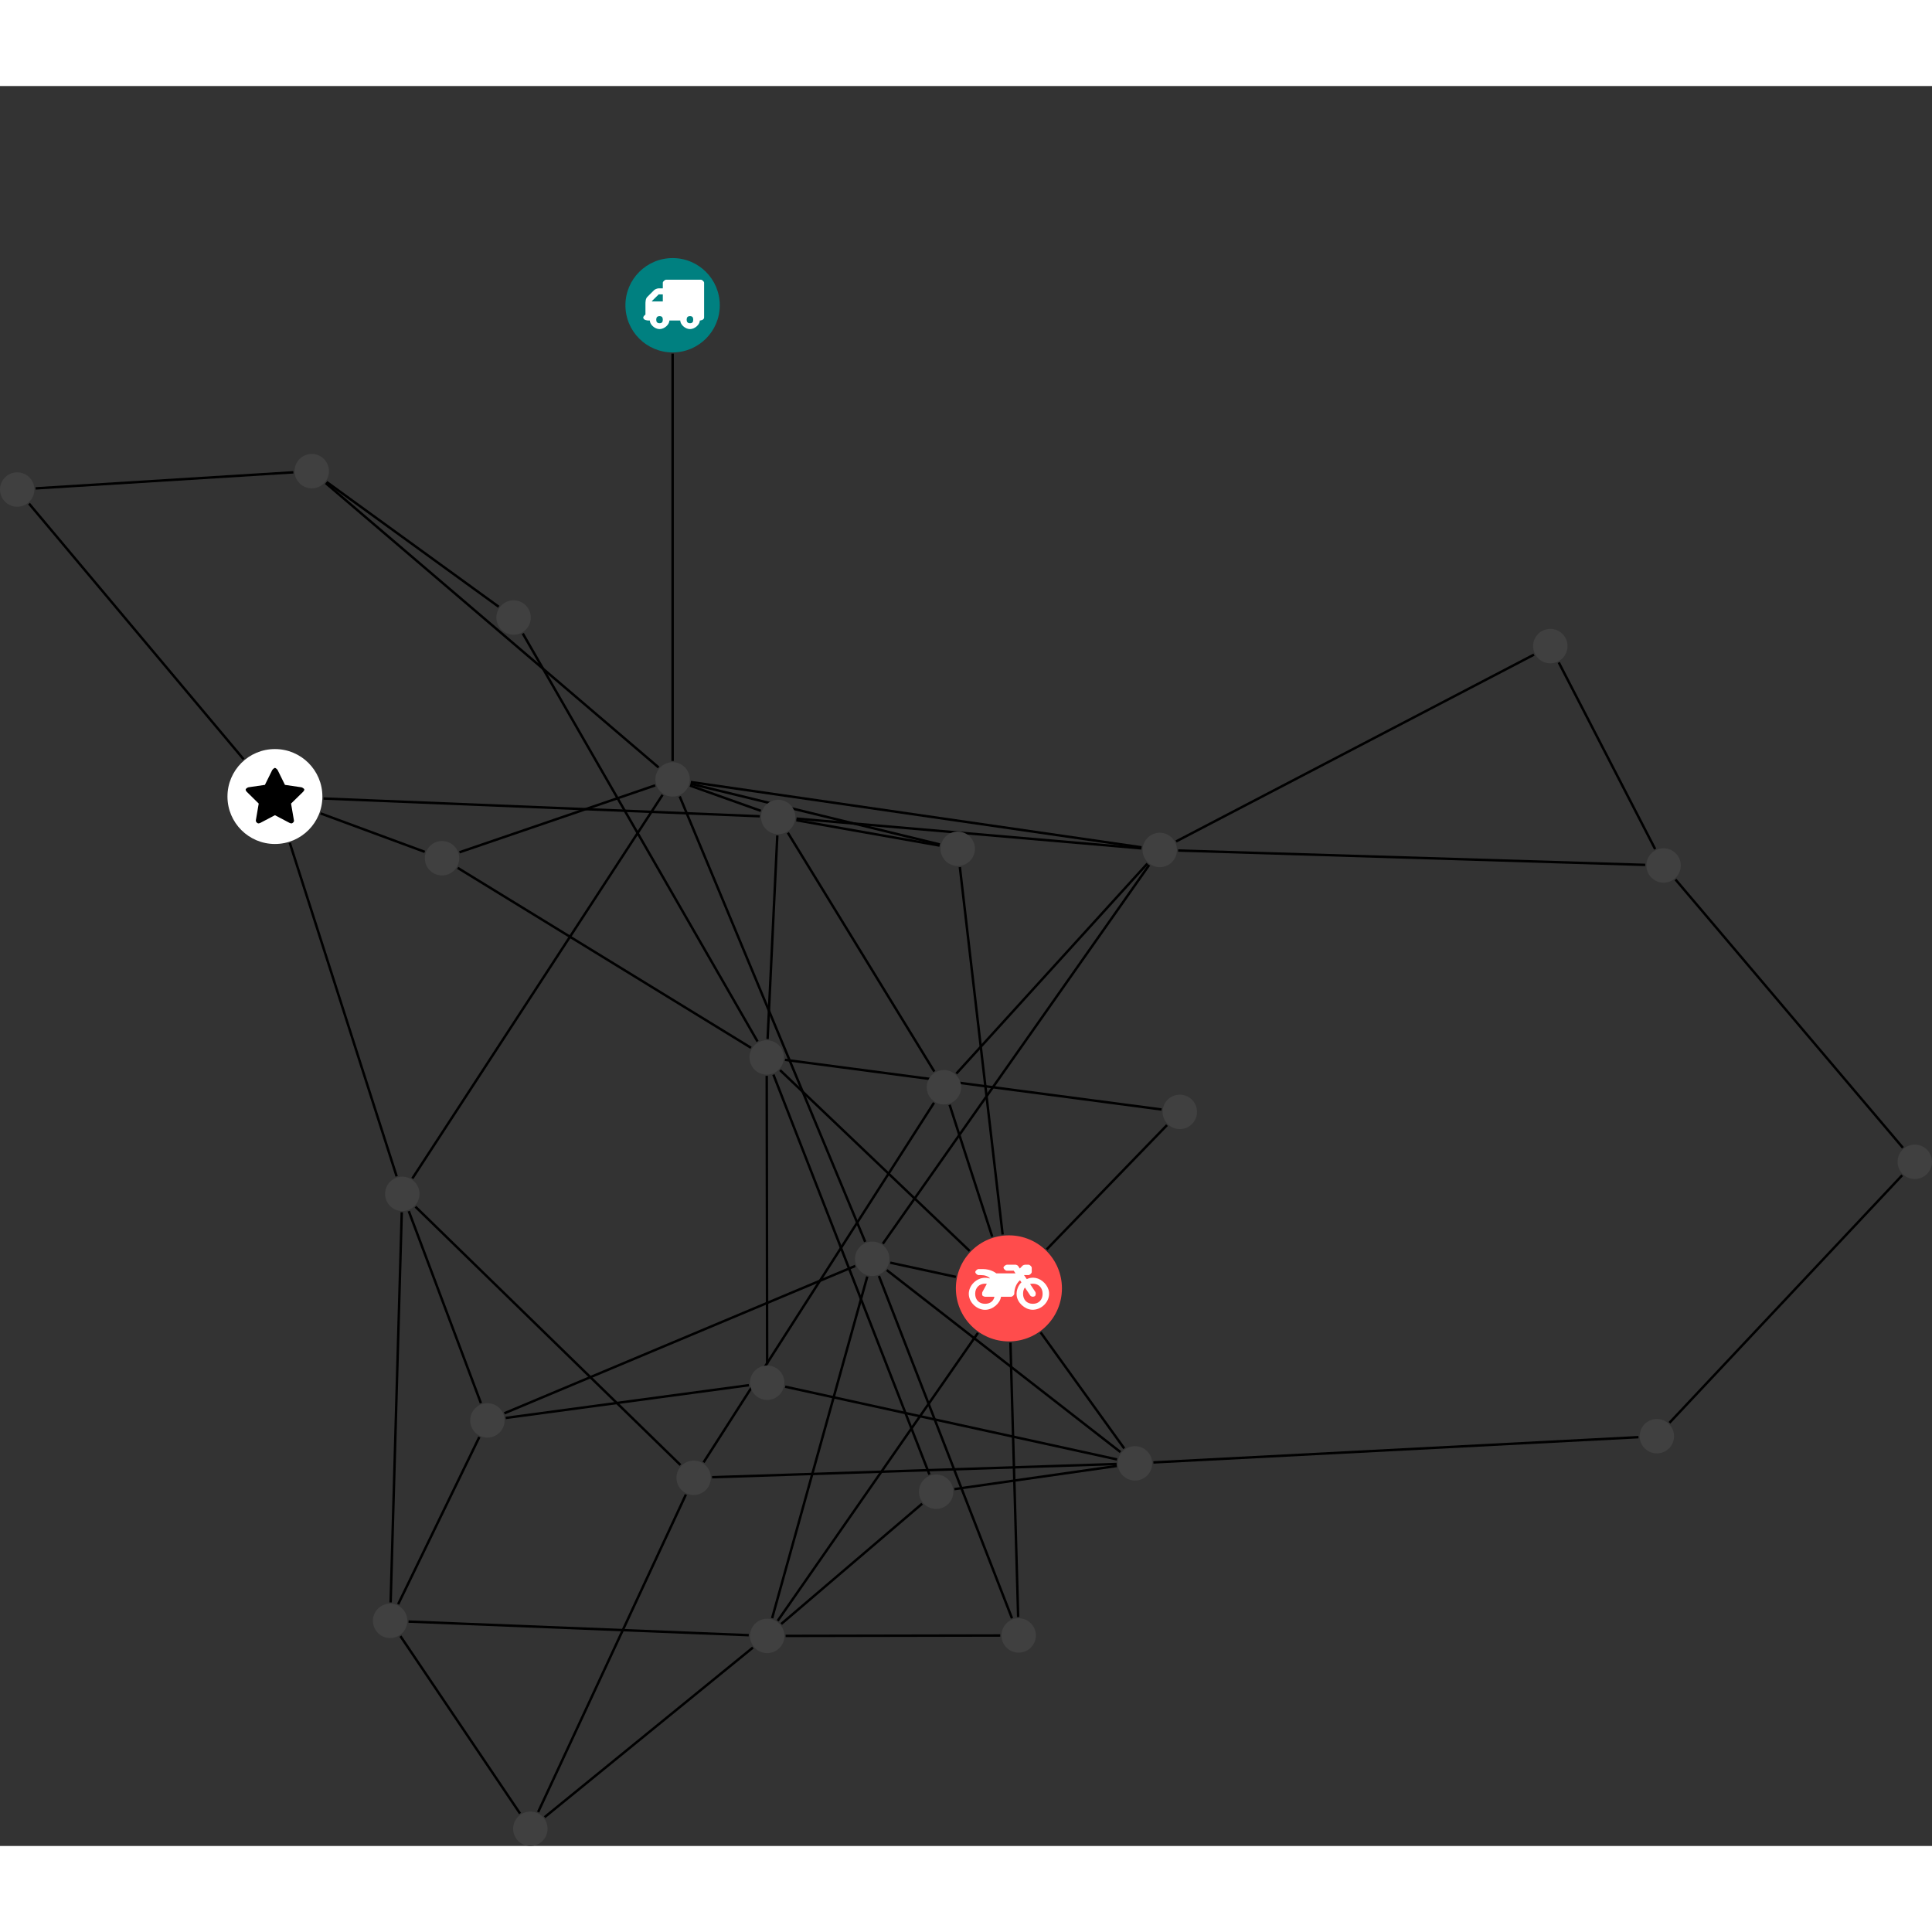 <?xml version="1.0" encoding="UTF-8"?>
<svg xmlns="http://www.w3.org/2000/svg" xmlns:xlink="http://www.w3.org/1999/xlink" width="316.489pt" height="316.489pt" viewBox="0.000 -28.184 316.489 288.304" version="1.1">
<rect x="0.000" y="-28.184" width="316.489" height="288.304" fill="#333333" stroke="none"/>
<defs>
<g>
<symbol overflow="visible" id="glyph0-0">
<path style="stroke:none;" d="M 1.422 -0.75 L 1.422 -7.922 L 3.562 -7.922 L 3.562 -0.891 L 1.422 -0.891 Z M 0.625 0 L 4.531 0 L 4.531 -8.812 L 0.438 -8.812 L 0.438 0 Z M 0.625 0 "/>
</symbol>
<symbol overflow="visible" id="glyph0-1">
<path style="stroke:none;" d="M 3.375 -0.844 C 3.375 -0.453 3.234 -0.266 2.844 -0.266 C 2.469 -0.266 2.297 -0.453 2.297 -0.844 C 2.297 -1.219 2.469 -1.422 2.844 -1.422 C 3.234 -1.422 3.375 -1.219 3.375 -0.844 Z M 1.594 -3.688 L 1.594 -3.859 C 1.594 -3.875 1.578 -3.875 1.594 -3.891 L 2.688 -4.969 C 2.703 -5 2.656 -4.984 2.688 -4.984 L 3.375 -4.984 L 3.375 -3.828 L 1.594 -3.828 Z M 8.359 -0.844 C 8.359 -0.453 8.219 -0.266 7.828 -0.266 C 7.453 -0.266 7.281 -0.453 7.281 -0.844 C 7.281 -1.219 7.453 -1.422 7.828 -1.422 C 8.219 -1.422 8.359 -1.219 8.359 -0.844 Z M 10.141 -6.891 C 10.141 -7.094 9.812 -7.391 9.609 -7.391 L 3.922 -7.391 C 3.719 -7.391 3.375 -7.094 3.375 -6.891 L 3.375 -5.969 L 2.672 -5.969 C 2.469 -5.969 2.078 -5.812 1.938 -5.672 L 0.844 -4.578 C 0.531 -4.266 0.531 -3.734 0.531 -3.328 L 0.531 -1.688 C 0.516 -1.688 0.172 -1.391 0.172 -1.203 C 0.172 -0.781 0.781 -0.703 1.062 -0.703 L 1.25 -0.703 C 1.25 -0.047 2.062 0.703 2.844 0.703 C 3.641 0.703 4.453 -0.047 4.453 -0.703 L 6.234 -0.703 C 6.234 -0.047 7.047 0.703 7.828 0.703 C 8.625 0.703 9.438 -0.047 9.438 -0.703 C 9.547 -0.703 10.141 -0.781 10.141 -1.203 Z M 10.141 -6.891 "/>
</symbol>
<symbol overflow="visible" id="glyph0-2">
<path style="stroke:none;" d="M 12.969 -2.906 C 12.844 -3.984 11.859 -5.016 10.781 -5.219 C 10.234 -5.328 9.703 -5.219 9.328 -5.031 L 8.875 -5.688 L 9.609 -5.688 C 9.812 -5.688 10.141 -5.984 10.141 -6.188 L 10.141 -6.891 C 10.141 -7.094 9.812 -7.391 9.609 -7.391 L 9.047 -7.391 C 8.969 -7.391 8.734 -7.312 8.656 -7.25 L 8.188 -6.766 L 7.891 -7.203 C 7.828 -7.281 7.594 -7.391 7.484 -7.391 L 6.078 -7.391 C 5.906 -7.391 5.547 -7.125 5.516 -6.953 C 5.484 -6.734 5.828 -6.406 6.047 -6.406 L 7.188 -6.406 L 7.484 -5.969 L 4.344 -5.969 C 4.141 -6.125 3.375 -6.672 2.141 -6.672 L 1.422 -6.672 C 1.219 -6.672 0.891 -6.375 0.891 -6.188 C 0.891 -5.984 1.219 -5.688 1.422 -5.688 L 1.781 -5.688 C 2.484 -5.688 2.906 -5.516 3.281 -5.188 L 3.25 -5.141 C 3.078 -5.188 2.797 -5.25 2.5 -5.25 C 1.109 -5.25 -0.172 -4 -0.172 -2.625 C -0.172 -1.25 1.109 0 2.5 0 C 3.75 0 4.953 -1.062 5.109 -2.141 L 6.766 -2.141 C 6.969 -2.141 7.281 -2.438 7.281 -2.625 C 7.281 -3.609 7.688 -4.391 8.219 -4.844 L 8.453 -4.5 C 7.969 -4.062 7.578 -3.203 7.672 -2.359 C 7.781 -1.172 8.969 -0.094 10.141 -0.016 C 11.703 0.094 13.156 -1.344 12.969 -2.906 Z M 2.5 -0.984 C 1.516 -0.984 0.875 -1.641 0.875 -2.625 C 0.875 -3.594 1.516 -4.281 2.5 -4.281 C 2.672 -4.281 2.844 -4.234 2.781 -4.25 L 2.047 -2.891 C 2 -2.781 2 -2.469 2.047 -2.359 C 2.125 -2.25 2.375 -2.141 2.5 -2.141 L 4.031 -2.141 C 3.891 -1.453 3.344 -0.984 2.5 -0.984 Z M 10.328 -0.984 C 9.344 -0.984 8.719 -1.641 8.719 -2.625 C 8.719 -3.109 8.859 -3.469 9.031 -3.641 L 9.906 -2.328 C 9.969 -2.219 10.203 -2.141 10.328 -2.141 C 10.391 -2.141 10.594 -2.188 10.641 -2.234 C 10.812 -2.344 10.844 -2.75 10.734 -2.922 L 9.875 -4.219 C 9.859 -4.219 10.094 -4.281 10.328 -4.281 C 11.297 -4.281 11.922 -3.594 11.922 -2.625 C 11.922 -1.641 11.297 -0.984 10.328 -0.984 Z M 10.328 -0.984 "/>
</symbol>
<symbol overflow="visible" id="glyph0-3">
<path style="stroke:none;" d="M 9.438 -5.078 C 9.438 -5.25 9.078 -5.453 8.938 -5.469 L 6.266 -5.859 L 5.078 -8.266 C 5.031 -8.375 4.75 -8.641 4.625 -8.641 C 4.5 -8.641 4.234 -8.375 4.172 -8.266 L 2.984 -5.859 L 0.312 -5.469 C 0.172 -5.453 -0.172 -5.25 -0.172 -5.078 C -0.172 -4.969 -0.062 -4.781 0.016 -4.719 L 1.969 -2.797 L 1.5 -0.062 C 1.5 -0.016 1.5 0.016 1.5 0.047 C 1.5 0.203 1.75 0.453 1.906 0.453 C 1.984 0.453 2.188 0.406 2.25 0.359 L 4.625 -0.891 L 7 0.359 C 7.062 0.406 7.266 0.453 7.344 0.453 C 7.5 0.453 7.75 0.203 7.75 0.047 C 7.75 0.016 7.75 -0.016 7.734 -0.062 L 7.266 -2.797 L 9.234 -4.719 C 9.297 -4.781 9.438 -4.969 9.438 -5.078 Z M 9.438 -5.078 "/>
</symbol>
</g>
<clipPath id="clip1">
  <path d="M 83 221 L 129 221 L 129 260.121 L 83 260.121 Z M 83 221 "/>
</clipPath>
<clipPath id="clip2">
  <path d="M 268 96 L 316.488 96 L 316.488 152 L 268 152 Z M 268 96 "/>
</clipPath>
<clipPath id="clip3">
  <path d="M 267 144 L 316.488 144 L 316.488 197 L 267 197 Z M 267 144 "/>
</clipPath>
<clipPath id="clip4">
  <path d="M 59 220 L 91 220 L 91 260.121 L 59 260.121 Z M 59 220 "/>
</clipPath>
<clipPath id="clip5">
  <path d="M 82 196 L 118 196 L 118 260.121 L 82 260.121 Z M 82 196 "/>
</clipPath>
<clipPath id="clip6">
  <path d="M 310 145 L 316.488 145 L 316.488 151 L 310 151 Z M 310 145 "/>
</clipPath>
<clipPath id="clip7">
  <path d="M 84 254 L 90 254 L 90 260.121 L 84 260.121 Z M 84 254 "/>
</clipPath>
</defs>
<g id="surface1">
<path style="fill:none;stroke-width:0.399;stroke-linecap:butt;stroke-linejoin:miter;stroke:rgb(0%,0%,0%);stroke-opacity:1;stroke-miterlimit:10;" d="M 0.001 -7.927 L 0.001 -74.654 " transform="matrix(1,0,0,-1,110.183,7.729)"/>
<path style="fill:none;stroke-width:0.399;stroke-linecap:butt;stroke-linejoin:miter;stroke:rgb(0%,0%,0%);stroke-opacity:1;stroke-miterlimit:10;" d="M 145.165 -58.517 L 160.954 -89.091 " transform="matrix(1,0,0,-1,110.183,7.729)"/>
<path style="fill:none;stroke-width:0.399;stroke-linecap:butt;stroke-linejoin:miter;stroke:rgb(0%,0%,0%);stroke-opacity:1;stroke-miterlimit:10;" d="M 141.106 -57.232 L 82.477 -87.834 " transform="matrix(1,0,0,-1,110.183,7.729)"/>
<path style="fill:none;stroke-width:0.399;stroke-linecap:butt;stroke-linejoin:miter;stroke:rgb(0%,0%,0%);stroke-opacity:1;stroke-miterlimit:10;" d="M 12.501 -176.908 L -27.347 -182.275 " transform="matrix(1,0,0,-1,110.183,7.729)"/>
<path style="fill:none;stroke-width:0.399;stroke-linecap:butt;stroke-linejoin:miter;stroke:rgb(0%,0%,0%);stroke-opacity:1;stroke-miterlimit:10;" d="M 15.485 -173.49 L 15.419 -126.232 " transform="matrix(1,0,0,-1,110.183,7.729)"/>
<path style="fill:none;stroke-width:0.399;stroke-linecap:butt;stroke-linejoin:miter;stroke:rgb(0%,0%,0%);stroke-opacity:1;stroke-miterlimit:10;" d="M 18.438 -177.154 L 72.797 -189.068 " transform="matrix(1,0,0,-1,110.183,7.729)"/>
<path style="fill:none;stroke-width:0.399;stroke-linecap:butt;stroke-linejoin:miter;stroke:rgb(0%,0%,0%);stroke-opacity:1;stroke-miterlimit:10;" d="M 46.403 -159.169 L 35.653 -156.841 " transform="matrix(1,0,0,-1,110.183,7.729)"/>
<path style="fill:none;stroke-width:0.399;stroke-linecap:butt;stroke-linejoin:miter;stroke:rgb(0%,0%,0%);stroke-opacity:1;stroke-miterlimit:10;" d="M 54.063 -152.224 L 47.055 -92.037 " transform="matrix(1,0,0,-1,110.183,7.729)"/>
<path style="fill:none;stroke-width:0.399;stroke-linecap:butt;stroke-linejoin:miter;stroke:rgb(0%,0%,0%);stroke-opacity:1;stroke-miterlimit:10;" d="M 50.016 -168.345 L 17.215 -215.505 " transform="matrix(1,0,0,-1,110.183,7.729)"/>
<path style="fill:none;stroke-width:0.399;stroke-linecap:butt;stroke-linejoin:miter;stroke:rgb(0%,0%,0%);stroke-opacity:1;stroke-miterlimit:10;" d="M 55.34 -169.935 L 56.606 -214.888 " transform="matrix(1,0,0,-1,110.183,7.729)"/>
<path style="fill:none;stroke-width:0.399;stroke-linecap:butt;stroke-linejoin:miter;stroke:rgb(0%,0%,0%);stroke-opacity:1;stroke-miterlimit:10;" d="M 48.661 -154.919 L 17.598 -125.298 " transform="matrix(1,0,0,-1,110.183,7.729)"/>
<path style="fill:none;stroke-width:0.399;stroke-linecap:butt;stroke-linejoin:miter;stroke:rgb(0%,0%,0%);stroke-opacity:1;stroke-miterlimit:10;" d="M 60.286 -168.259 L 73.981 -187.267 " transform="matrix(1,0,0,-1,110.183,7.729)"/>
<path style="fill:none;stroke-width:0.399;stroke-linecap:butt;stroke-linejoin:miter;stroke:rgb(0%,0%,0%);stroke-opacity:1;stroke-miterlimit:10;" d="M 61.274 -154.666 L 80.985 -134.306 " transform="matrix(1,0,0,-1,110.183,7.729)"/>
<path style="fill:none;stroke-width:0.399;stroke-linecap:butt;stroke-linejoin:miter;stroke:rgb(0%,0%,0%);stroke-opacity:1;stroke-miterlimit:10;" d="M 52.36 -152.591 L 45.376 -130.974 " transform="matrix(1,0,0,-1,110.183,7.729)"/>
<path style="fill:none;stroke-width:0.399;stroke-linecap:butt;stroke-linejoin:miter;stroke:rgb(0%,0%,0%);stroke-opacity:1;stroke-miterlimit:10;" d="M 31.891 -159.111 L 16.301 -215.076 " transform="matrix(1,0,0,-1,110.183,7.729)"/>
<path style="fill:none;stroke-width:0.399;stroke-linecap:butt;stroke-linejoin:miter;stroke:rgb(0%,0%,0%);stroke-opacity:1;stroke-miterlimit:10;" d="M 34.438 -153.736 L 78.067 -91.697 " transform="matrix(1,0,0,-1,110.183,7.729)"/>
<path style="fill:none;stroke-width:0.399;stroke-linecap:butt;stroke-linejoin:miter;stroke:rgb(0%,0%,0%);stroke-opacity:1;stroke-miterlimit:10;" d="M 31.544 -153.416 L 1.161 -80.459 " transform="matrix(1,0,0,-1,110.183,7.729)"/>
<path style="fill:none;stroke-width:0.399;stroke-linecap:butt;stroke-linejoin:miter;stroke:rgb(0%,0%,0%);stroke-opacity:1;stroke-miterlimit:10;" d="M 33.797 -159.017 L 55.594 -215.091 " transform="matrix(1,0,0,-1,110.183,7.729)"/>
<path style="fill:none;stroke-width:0.399;stroke-linecap:butt;stroke-linejoin:miter;stroke:rgb(0%,0%,0%);stroke-opacity:1;stroke-miterlimit:10;" d="M 29.919 -157.373 L -27.558 -181.509 " transform="matrix(1,0,0,-1,110.183,7.729)"/>
<path style="fill:none;stroke-width:0.399;stroke-linecap:butt;stroke-linejoin:miter;stroke:rgb(0%,0%,0%);stroke-opacity:1;stroke-miterlimit:10;" d="M 35.083 -158.056 L 73.364 -187.861 " transform="matrix(1,0,0,-1,110.183,7.729)"/>
<path style="fill:none;stroke-width:0.399;stroke-linecap:butt;stroke-linejoin:miter;stroke:rgb(0%,0%,0%);stroke-opacity:1;stroke-miterlimit:10;" d="M 43.774 -88.326 L 2.934 -78.384 " transform="matrix(1,0,0,-1,110.183,7.729)"/>
<path style="fill:none;stroke-width:0.399;stroke-linecap:butt;stroke-linejoin:miter;stroke:rgb(0%,0%,0%);stroke-opacity:1;stroke-miterlimit:10;" d="M 43.735 -88.513 L 20.27 -84.361 " transform="matrix(1,0,0,-1,110.183,7.729)"/>
<path style="fill:none;stroke-width:0.399;stroke-linecap:butt;stroke-linejoin:miter;stroke:rgb(0%,0%,0%);stroke-opacity:1;stroke-miterlimit:10;" d="M 12.477 -217.861 L -43.261 -215.63 " transform="matrix(1,0,0,-1,110.183,7.729)"/>
<path style="fill:none;stroke-width:0.399;stroke-linecap:butt;stroke-linejoin:miter;stroke:rgb(0%,0%,0%);stroke-opacity:1;stroke-miterlimit:10;" d="M 17.79 -216.025 L 40.876 -196.322 " transform="matrix(1,0,0,-1,110.183,7.729)"/>
<path style="fill:none;stroke-width:0.399;stroke-linecap:butt;stroke-linejoin:miter;stroke:rgb(0%,0%,0%);stroke-opacity:1;stroke-miterlimit:10;" d="M 18.512 -217.978 L 53.672 -217.912 " transform="matrix(1,0,0,-1,110.183,7.729)"/>
<g clip-path="url(#clip1)" clip-rule="nonzero">
<path style="fill:none;stroke-width:0.399;stroke-linecap:butt;stroke-linejoin:miter;stroke:rgb(0%,0%,0%);stroke-opacity:1;stroke-miterlimit:10;" d="M 13.153 -219.888 L -20.964 -247.669 " transform="matrix(1,0,0,-1,110.183,7.729)"/>
</g>
<path style="fill:none;stroke-width:0.399;stroke-linecap:butt;stroke-linejoin:miter;stroke:rgb(0%,0%,0%);stroke-opacity:1;stroke-miterlimit:10;" d="M -57.667 -83.24 L -40.605 -89.541 " transform="matrix(1,0,0,-1,110.183,7.729)"/>
<path style="fill:none;stroke-width:0.399;stroke-linecap:butt;stroke-linejoin:miter;stroke:rgb(0%,0%,0%);stroke-opacity:1;stroke-miterlimit:10;" d="M -62.714 -88.072 L -45.206 -142.697 " transform="matrix(1,0,0,-1,110.183,7.729)"/>
<path style="fill:none;stroke-width:0.399;stroke-linecap:butt;stroke-linejoin:miter;stroke:rgb(0%,0%,0%);stroke-opacity:1;stroke-miterlimit:10;" d="M -57.179 -80.802 L 14.282 -83.712 " transform="matrix(1,0,0,-1,110.183,7.729)"/>
<path style="fill:none;stroke-width:0.399;stroke-linecap:butt;stroke-linejoin:miter;stroke:rgb(0%,0%,0%);stroke-opacity:1;stroke-miterlimit:10;" d="M -70.277 -74.369 L -105.425 -32.498 " transform="matrix(1,0,0,-1,110.183,7.729)"/>
<g clip-path="url(#clip2)" clip-rule="nonzero">
<path style="fill:none;stroke-width:0.399;stroke-linecap:butt;stroke-linejoin:miter;stroke:rgb(0%,0%,0%);stroke-opacity:1;stroke-miterlimit:10;" d="M 201.54 -138.017 L 164.29 -94.072 " transform="matrix(1,0,0,-1,110.183,7.729)"/>
</g>
<g clip-path="url(#clip3)" clip-rule="nonzero">
<path style="fill:none;stroke-width:0.399;stroke-linecap:butt;stroke-linejoin:miter;stroke:rgb(0%,0%,0%);stroke-opacity:1;stroke-miterlimit:10;" d="M 201.422 -142.517 L 163.301 -183.068 " transform="matrix(1,0,0,-1,110.183,7.729)"/>
</g>
<path style="fill:none;stroke-width:0.399;stroke-linecap:butt;stroke-linejoin:miter;stroke:rgb(0%,0%,0%);stroke-opacity:1;stroke-miterlimit:10;" d="M -34.917 -89.611 L -2.855 -78.65 " transform="matrix(1,0,0,-1,110.183,7.729)"/>
<path style="fill:none;stroke-width:0.399;stroke-linecap:butt;stroke-linejoin:miter;stroke:rgb(0%,0%,0%);stroke-opacity:1;stroke-miterlimit:10;" d="M -35.203 -92.166 L 12.84 -121.638 " transform="matrix(1,0,0,-1,110.183,7.729)"/>
<path style="fill:none;stroke-width:0.399;stroke-linecap:butt;stroke-linejoin:miter;stroke:rgb(0%,0%,0%);stroke-opacity:1;stroke-miterlimit:10;" d="M 159.321 -91.677 L 82.817 -89.322 " transform="matrix(1,0,0,-1,110.183,7.729)"/>
<path style="fill:none;stroke-width:0.399;stroke-linecap:butt;stroke-linejoin:miter;stroke:rgb(0%,0%,0%);stroke-opacity:1;stroke-miterlimit:10;" d="M -44.37 -148.583 L -46.191 -212.494 " transform="matrix(1,0,0,-1,110.183,7.729)"/>
<path style="fill:none;stroke-width:0.399;stroke-linecap:butt;stroke-linejoin:miter;stroke:rgb(0%,0%,0%);stroke-opacity:1;stroke-miterlimit:10;" d="M -42.124 -147.673 L 1.286 -189.982 " transform="matrix(1,0,0,-1,110.183,7.729)"/>
<path style="fill:none;stroke-width:0.399;stroke-linecap:butt;stroke-linejoin:miter;stroke:rgb(0%,0%,0%);stroke-opacity:1;stroke-miterlimit:10;" d="M -42.636 -143.041 L -1.648 -80.201 " transform="matrix(1,0,0,-1,110.183,7.729)"/>
<path style="fill:none;stroke-width:0.399;stroke-linecap:butt;stroke-linejoin:miter;stroke:rgb(0%,0%,0%);stroke-opacity:1;stroke-miterlimit:10;" d="M -43.222 -148.396 L -31.402 -179.853 " transform="matrix(1,0,0,-1,110.183,7.729)"/>
<path style="fill:none;stroke-width:0.399;stroke-linecap:butt;stroke-linejoin:miter;stroke:rgb(0%,0%,0%);stroke-opacity:1;stroke-miterlimit:10;" d="M -44.96 -212.794 L -31.656 -185.392 " transform="matrix(1,0,0,-1,110.183,7.729)"/>
<g clip-path="url(#clip4)" clip-rule="nonzero">
<path style="fill:none;stroke-width:0.399;stroke-linecap:butt;stroke-linejoin:miter;stroke:rgb(0%,0%,0%);stroke-opacity:1;stroke-miterlimit:10;" d="M -44.589 -218.013 L -24.992 -247.076 " transform="matrix(1,0,0,-1,110.183,7.729)"/>
</g>
<g clip-path="url(#clip5)" clip-rule="nonzero">
<path style="fill:none;stroke-width:0.399;stroke-linecap:butt;stroke-linejoin:miter;stroke:rgb(0%,0%,0%);stroke-opacity:1;stroke-miterlimit:10;" d="M 2.176 -194.822 L -22.031 -246.841 " transform="matrix(1,0,0,-1,110.183,7.729)"/>
</g>
<path style="fill:none;stroke-width:0.399;stroke-linecap:butt;stroke-linejoin:miter;stroke:rgb(0%,0%,0%);stroke-opacity:1;stroke-miterlimit:10;" d="M 6.465 -191.986 L 72.731 -189.814 " transform="matrix(1,0,0,-1,110.183,7.729)"/>
<path style="fill:none;stroke-width:0.399;stroke-linecap:butt;stroke-linejoin:miter;stroke:rgb(0%,0%,0%);stroke-opacity:1;stroke-miterlimit:10;" d="M 5.075 -189.544 L 42.821 -130.642 " transform="matrix(1,0,0,-1,110.183,7.729)"/>
<path style="fill:none;stroke-width:0.399;stroke-linecap:butt;stroke-linejoin:miter;stroke:rgb(0%,0%,0%);stroke-opacity:1;stroke-miterlimit:10;" d="M 42.075 -191.548 L 16.512 -126.029 " transform="matrix(1,0,0,-1,110.183,7.729)"/>
<path style="fill:none;stroke-width:0.399;stroke-linecap:butt;stroke-linejoin:miter;stroke:rgb(0%,0%,0%);stroke-opacity:1;stroke-miterlimit:10;" d="M 46.157 -193.935 L 72.758 -190.142 " transform="matrix(1,0,0,-1,110.183,7.729)"/>
<path style="fill:none;stroke-width:0.399;stroke-linecap:butt;stroke-linejoin:miter;stroke:rgb(0%,0%,0%);stroke-opacity:1;stroke-miterlimit:10;" d="M 76.817 -88.798 L 2.985 -78.103 " transform="matrix(1,0,0,-1,110.183,7.729)"/>
<path style="fill:none;stroke-width:0.399;stroke-linecap:butt;stroke-linejoin:miter;stroke:rgb(0%,0%,0%);stroke-opacity:1;stroke-miterlimit:10;" d="M 76.797 -88.97 L 20.301 -84.091 " transform="matrix(1,0,0,-1,110.183,7.729)"/>
<path style="fill:none;stroke-width:0.399;stroke-linecap:butt;stroke-linejoin:miter;stroke:rgb(0%,0%,0%);stroke-opacity:1;stroke-miterlimit:10;" d="M 77.774 -91.462 L 46.477 -125.869 " transform="matrix(1,0,0,-1,110.183,7.729)"/>
<path style="fill:none;stroke-width:0.399;stroke-linecap:butt;stroke-linejoin:miter;stroke:rgb(0%,0%,0%);stroke-opacity:1;stroke-miterlimit:10;" d="M -24.542 -53.775 L 13.911 -120.599 " transform="matrix(1,0,0,-1,110.183,7.729)"/>
<path style="fill:none;stroke-width:0.399;stroke-linecap:butt;stroke-linejoin:miter;stroke:rgb(0%,0%,0%);stroke-opacity:1;stroke-miterlimit:10;" d="M -28.492 -49.388 L -56.675 -28.947 " transform="matrix(1,0,0,-1,110.183,7.729)"/>
<path style="fill:none;stroke-width:0.399;stroke-linecap:butt;stroke-linejoin:miter;stroke:rgb(0%,0%,0%);stroke-opacity:1;stroke-miterlimit:10;" d="M 2.844 -78.685 L 14.454 -82.822 " transform="matrix(1,0,0,-1,110.183,7.729)"/>
<path style="fill:none;stroke-width:0.399;stroke-linecap:butt;stroke-linejoin:miter;stroke:rgb(0%,0%,0%);stroke-opacity:1;stroke-miterlimit:10;" d="M -2.296 -75.712 L -56.824 -29.134 " transform="matrix(1,0,0,-1,110.183,7.729)"/>
<path style="fill:none;stroke-width:0.399;stroke-linecap:butt;stroke-linejoin:miter;stroke:rgb(0%,0%,0%);stroke-opacity:1;stroke-miterlimit:10;" d="M 15.559 -120.201 L 17.153 -86.849 " transform="matrix(1,0,0,-1,110.183,7.729)"/>
<path style="fill:none;stroke-width:0.399;stroke-linecap:butt;stroke-linejoin:miter;stroke:rgb(0%,0%,0%);stroke-opacity:1;stroke-miterlimit:10;" d="M 18.407 -123.611 L 80.094 -131.744 " transform="matrix(1,0,0,-1,110.183,7.729)"/>
<path style="fill:none;stroke-width:0.399;stroke-linecap:butt;stroke-linejoin:miter;stroke:rgb(0%,0%,0%);stroke-opacity:1;stroke-miterlimit:10;" d="M 18.876 -86.408 L 42.872 -125.529 " transform="matrix(1,0,0,-1,110.183,7.729)"/>
<path style="fill:none;stroke-width:0.399;stroke-linecap:butt;stroke-linejoin:miter;stroke:rgb(0%,0%,0%);stroke-opacity:1;stroke-miterlimit:10;" d="M 158.219 -185.423 L 78.758 -189.56 " transform="matrix(1,0,0,-1,110.183,7.729)"/>
<path style="fill:none;stroke-width:0.399;stroke-linecap:butt;stroke-linejoin:miter;stroke:rgb(0%,0%,0%);stroke-opacity:1;stroke-miterlimit:10;" d="M -104.355 -29.998 L -62.128 -27.365 " transform="matrix(1,0,0,-1,110.183,7.729)"/>
<path style=" stroke:none;fill-rule:nonzero;fill:rgb(0%,50%,50%);fill-opacity:1;" d="M 117.91 7.73 C 117.91 3.461 114.453 0 110.184 0 C 105.914 0 102.453 3.461 102.453 7.73 C 102.453 11.996 105.914 15.457 110.184 15.457 C 114.453 15.457 117.91 11.996 117.91 7.73 Z M 117.91 7.73 "/>
<g style="fill:rgb(100%,100%,100%);fill-opacity:1;">
  <use xlink:href="#glyph0-1" x="105.202" y="10.932"/>
</g>
<path style=" stroke:none;fill-rule:nonzero;fill:rgb(25%,25%,25%);fill-opacity:1;" d="M 256.781 63.562 C 256.781 62.008 255.52 60.746 253.965 60.746 C 252.406 60.746 251.145 62.008 251.145 63.562 C 251.145 65.121 252.406 66.383 253.965 66.383 C 255.52 66.383 256.781 65.121 256.781 63.562 Z M 256.781 63.562 "/>
<path style=" stroke:none;fill-rule:nonzero;fill:rgb(25%,25%,25%);fill-opacity:1;" d="M 128.492 184.234 C 128.492 182.676 127.23 181.414 125.672 181.414 C 124.117 181.414 122.855 182.676 122.855 184.234 C 122.855 185.789 124.117 187.051 125.672 187.051 C 127.23 187.051 128.492 185.789 128.492 184.234 Z M 128.492 184.234 "/>
<path style=" stroke:none;fill-rule:nonzero;fill:rgb(100%,29.999%,29.999%);fill-opacity:1;" d="M 173.961 168.777 C 173.961 163.98 170.07 160.09 165.273 160.09 C 160.477 160.09 156.586 163.98 156.586 168.777 C 156.586 173.574 160.477 177.465 165.273 177.465 C 170.07 177.465 173.961 173.574 173.961 168.777 Z M 173.961 168.777 "/>
<g style="fill:rgb(100%,100%,100%);fill-opacity:1;">
  <use xlink:href="#glyph0-2" x="158.873" y="172.289"/>
</g>
<path style=" stroke:none;fill-rule:nonzero;fill:rgb(25%,25%,25%);fill-opacity:1;" d="M 145.703 163.93 C 145.703 162.375 144.441 161.113 142.887 161.113 C 141.328 161.113 140.066 162.375 140.066 163.93 C 140.066 165.488 141.328 166.75 142.887 166.75 C 144.441 166.75 145.703 165.488 145.703 163.93 Z M 145.703 163.93 "/>
<path style=" stroke:none;fill-rule:nonzero;fill:rgb(25%,25%,25%);fill-opacity:1;" d="M 159.707 96.77 C 159.707 95.211 158.445 93.949 156.891 93.949 C 155.332 93.949 154.07 95.211 154.07 96.77 C 154.07 98.324 155.332 99.586 156.891 99.586 C 158.445 99.586 159.707 98.324 159.707 96.77 Z M 159.707 96.77 "/>
<path style=" stroke:none;fill-rule:nonzero;fill:rgb(25%,25%,25%);fill-opacity:1;" d="M 128.496 225.711 C 128.496 224.152 127.234 222.891 125.676 222.891 C 124.121 222.891 122.859 224.152 122.859 225.711 C 122.859 227.266 124.121 228.527 125.676 228.527 C 127.234 228.527 128.496 227.266 128.496 225.711 Z M 128.496 225.711 "/>
<path style=" stroke:none;fill-rule:nonzero;fill:rgb(100%,100%,100%);fill-opacity:1;" d="M 52.812 88.207 C 52.812 83.91 49.332 80.43 45.035 80.43 C 40.742 80.43 37.262 83.91 37.262 88.207 C 37.262 92.5 40.742 95.98 45.035 95.98 C 49.332 95.98 52.812 92.5 52.812 88.207 Z M 52.812 88.207 "/>
<g style="fill:rgb(0%,0%,0%);fill-opacity:1;">
  <use xlink:href="#glyph0-3" x="40.413" y="92.156"/>
</g>
<g clip-path="url(#clip6)" clip-rule="nonzero">
<path style=" stroke:none;fill-rule:nonzero;fill:rgb(25%,25%,25%);fill-opacity:1;" d="M 316.488 148.043 C 316.488 146.488 315.227 145.227 313.672 145.227 C 312.113 145.227 310.852 146.488 310.852 148.043 C 310.852 149.602 312.113 150.863 313.672 150.863 C 315.227 150.863 316.488 149.602 316.488 148.043 Z M 316.488 148.043 "/>
</g>
<path style=" stroke:none;fill-rule:nonzero;fill:rgb(25%,25%,25%);fill-opacity:1;" d="M 75.227 98.312 C 75.227 96.758 73.965 95.496 72.41 95.496 C 70.855 95.496 69.594 96.758 69.594 98.312 C 69.594 99.871 70.855 101.133 72.41 101.133 C 73.965 101.133 75.227 99.871 75.227 98.312 Z M 75.227 98.312 "/>
<path style=" stroke:none;fill-rule:nonzero;fill:rgb(25%,25%,25%);fill-opacity:1;" d="M 275.336 99.5 C 275.336 97.945 274.074 96.684 272.52 96.684 C 270.961 96.684 269.699 97.945 269.699 99.5 C 269.699 101.055 270.961 102.316 272.52 102.316 C 274.074 102.316 275.336 101.055 275.336 99.5 Z M 275.336 99.5 "/>
<path style=" stroke:none;fill-rule:nonzero;fill:rgb(25%,25%,25%);fill-opacity:1;" d="M 68.719 153.297 C 68.719 151.738 67.457 150.477 65.898 150.477 C 64.344 150.477 63.082 151.738 63.082 153.297 C 63.082 154.852 64.344 156.113 65.898 156.113 C 67.457 156.113 68.719 154.852 68.719 153.297 Z M 68.719 153.297 "/>
<path style=" stroke:none;fill-rule:nonzero;fill:rgb(25%,25%,25%);fill-opacity:1;" d="M 66.727 223.238 C 66.727 221.68 65.465 220.418 63.906 220.418 C 62.352 220.418 61.09 221.68 61.09 223.238 C 61.09 224.793 62.352 226.055 63.906 226.055 C 65.465 226.055 66.727 224.793 66.727 223.238 Z M 66.727 223.238 "/>
<path style=" stroke:none;fill-rule:nonzero;fill:rgb(25%,25%,25%);fill-opacity:1;" d="M 116.449 199.812 C 116.449 198.254 115.188 196.992 113.633 196.992 C 112.074 196.992 110.812 198.254 110.812 199.812 C 110.812 201.367 112.074 202.629 113.633 202.629 C 115.188 202.629 116.449 201.367 116.449 199.812 Z M 116.449 199.812 "/>
<path style=" stroke:none;fill-rule:nonzero;fill:rgb(25%,25%,25%);fill-opacity:1;" d="M 156.172 202.09 C 156.172 200.531 154.91 199.27 153.355 199.27 C 151.797 199.27 150.535 200.531 150.535 202.09 C 150.535 203.645 151.797 204.906 153.355 204.906 C 154.91 204.906 156.172 203.645 156.172 202.09 Z M 156.172 202.09 "/>
<path style=" stroke:none;fill-rule:nonzero;fill:rgb(25%,25%,25%);fill-opacity:1;" d="M 192.805 96.957 C 192.805 95.402 191.543 94.141 189.984 94.141 C 188.43 94.141 187.168 95.402 187.168 96.957 C 187.168 98.516 188.43 99.777 189.984 99.777 C 191.543 99.777 192.805 98.516 192.805 96.957 Z M 192.805 96.957 "/>
<path style=" stroke:none;fill-rule:nonzero;fill:rgb(25%,25%,25%);fill-opacity:1;" d="M 86.953 58.887 C 86.953 57.328 85.691 56.066 84.133 56.066 C 82.578 56.066 81.316 57.328 81.316 58.887 C 81.316 60.441 82.578 61.703 84.133 61.703 C 85.691 61.703 86.953 60.441 86.953 58.887 Z M 86.953 58.887 "/>
<path style=" stroke:none;fill-rule:nonzero;fill:rgb(25%,25%,25%);fill-opacity:1;" d="M 113 85.398 C 113 83.844 111.738 82.582 110.184 82.582 C 108.625 82.582 107.363 83.844 107.363 85.398 C 107.363 86.957 108.625 88.219 110.184 88.219 C 111.738 88.219 113 86.957 113 85.398 Z M 113 85.398 "/>
<path style=" stroke:none;fill-rule:nonzero;fill:rgb(25%,25%,25%);fill-opacity:1;" d="M 169.691 225.633 C 169.691 224.074 168.43 222.812 166.871 222.812 C 165.316 222.812 164.055 224.074 164.055 225.633 C 164.055 227.188 165.316 228.449 166.871 228.449 C 168.43 228.449 169.691 227.188 169.691 225.633 Z M 169.691 225.633 "/>
<path style=" stroke:none;fill-rule:nonzero;fill:rgb(25%,25%,25%);fill-opacity:1;" d="M 82.66 190.402 C 82.66 188.848 81.398 187.586 79.844 187.586 C 78.289 187.586 77.027 188.848 77.027 190.402 C 77.027 191.961 78.289 193.223 79.844 193.223 C 81.398 193.223 82.66 191.961 82.66 190.402 Z M 82.66 190.402 "/>
<path style=" stroke:none;fill-rule:nonzero;fill:rgb(25%,25%,25%);fill-opacity:1;" d="M 128.414 130.945 C 128.414 129.387 127.152 128.125 125.598 128.125 C 124.039 128.125 122.777 129.387 122.777 130.945 C 122.777 132.5 124.039 133.762 125.598 133.762 C 127.152 133.762 128.414 132.5 128.414 130.945 Z M 128.414 130.945 "/>
<path style=" stroke:none;fill-rule:nonzero;fill:rgb(25%,25%,25%);fill-opacity:1;" d="M 130.297 91.562 C 130.297 90.004 129.035 88.742 127.48 88.742 C 125.922 88.742 124.66 90.004 124.66 91.562 C 124.66 93.117 125.922 94.379 127.48 94.379 C 129.035 94.379 130.297 93.117 130.297 91.562 Z M 130.297 91.562 "/>
<path style=" stroke:none;fill-rule:nonzero;fill:rgb(25%,25%,25%);fill-opacity:1;" d="M 274.234 192.992 C 274.234 191.438 272.973 190.176 271.414 190.176 C 269.859 190.176 268.598 191.438 268.598 192.992 C 268.598 194.547 269.859 195.809 271.414 195.809 C 272.973 195.809 274.234 194.547 274.234 192.992 Z M 274.234 192.992 "/>
<path style=" stroke:none;fill-rule:nonzero;fill:rgb(25%,25%,25%);fill-opacity:1;" d="M 5.637 37.914 C 5.637 36.359 4.375 35.098 2.816 35.098 C 1.262 35.098 0 36.359 0 37.914 C 0 39.473 1.262 40.734 2.816 40.734 C 4.375 40.734 5.637 39.473 5.637 37.914 Z M 5.637 37.914 "/>
<g clip-path="url(#clip7)" clip-rule="nonzero">
<path style=" stroke:none;fill-rule:nonzero;fill:rgb(25%,25%,25%);fill-opacity:1;" d="M 89.699 257.301 C 89.699 255.746 88.438 254.484 86.879 254.484 C 85.324 254.484 84.062 255.746 84.062 257.301 C 84.062 258.859 85.324 260.121 86.879 260.121 C 88.438 260.121 89.699 258.859 89.699 257.301 Z M 89.699 257.301 "/>
</g>
<path style=" stroke:none;fill-rule:nonzero;fill:rgb(25%,25%,25%);fill-opacity:1;" d="M 53.887 34.902 C 53.887 33.348 52.625 32.086 51.066 32.086 C 49.512 32.086 48.25 33.348 48.25 34.902 C 48.25 36.461 49.512 37.723 51.066 37.723 C 52.625 37.723 53.887 36.461 53.887 34.902 Z M 53.887 34.902 "/>
<path style=" stroke:none;fill-rule:nonzero;fill:rgb(25%,25%,25%);fill-opacity:1;" d="M 188.746 197.441 C 188.746 195.887 187.484 194.625 185.93 194.625 C 184.371 194.625 183.109 195.887 183.109 197.441 C 183.109 199 184.371 200.262 185.93 200.262 C 187.484 200.262 188.746 199 188.746 197.441 Z M 188.746 197.441 "/>
<path style=" stroke:none;fill-rule:nonzero;fill:rgb(25%,25%,25%);fill-opacity:1;" d="M 196.086 139.867 C 196.086 138.309 194.824 137.047 193.266 137.047 C 191.711 137.047 190.449 138.309 190.449 139.867 C 190.449 141.422 191.711 142.684 193.266 142.684 C 194.824 142.684 196.086 141.422 196.086 139.867 Z M 196.086 139.867 "/>
<path style=" stroke:none;fill-rule:nonzero;fill:rgb(25%,25%,25%);fill-opacity:1;" d="M 157.449 135.828 C 157.449 134.273 156.188 133.012 154.633 133.012 C 153.074 133.012 151.812 134.273 151.812 135.828 C 151.812 137.387 153.074 138.648 154.633 138.648 C 156.188 138.648 157.449 137.387 157.449 135.828 Z M 157.449 135.828 "/>
</g>
</svg>
